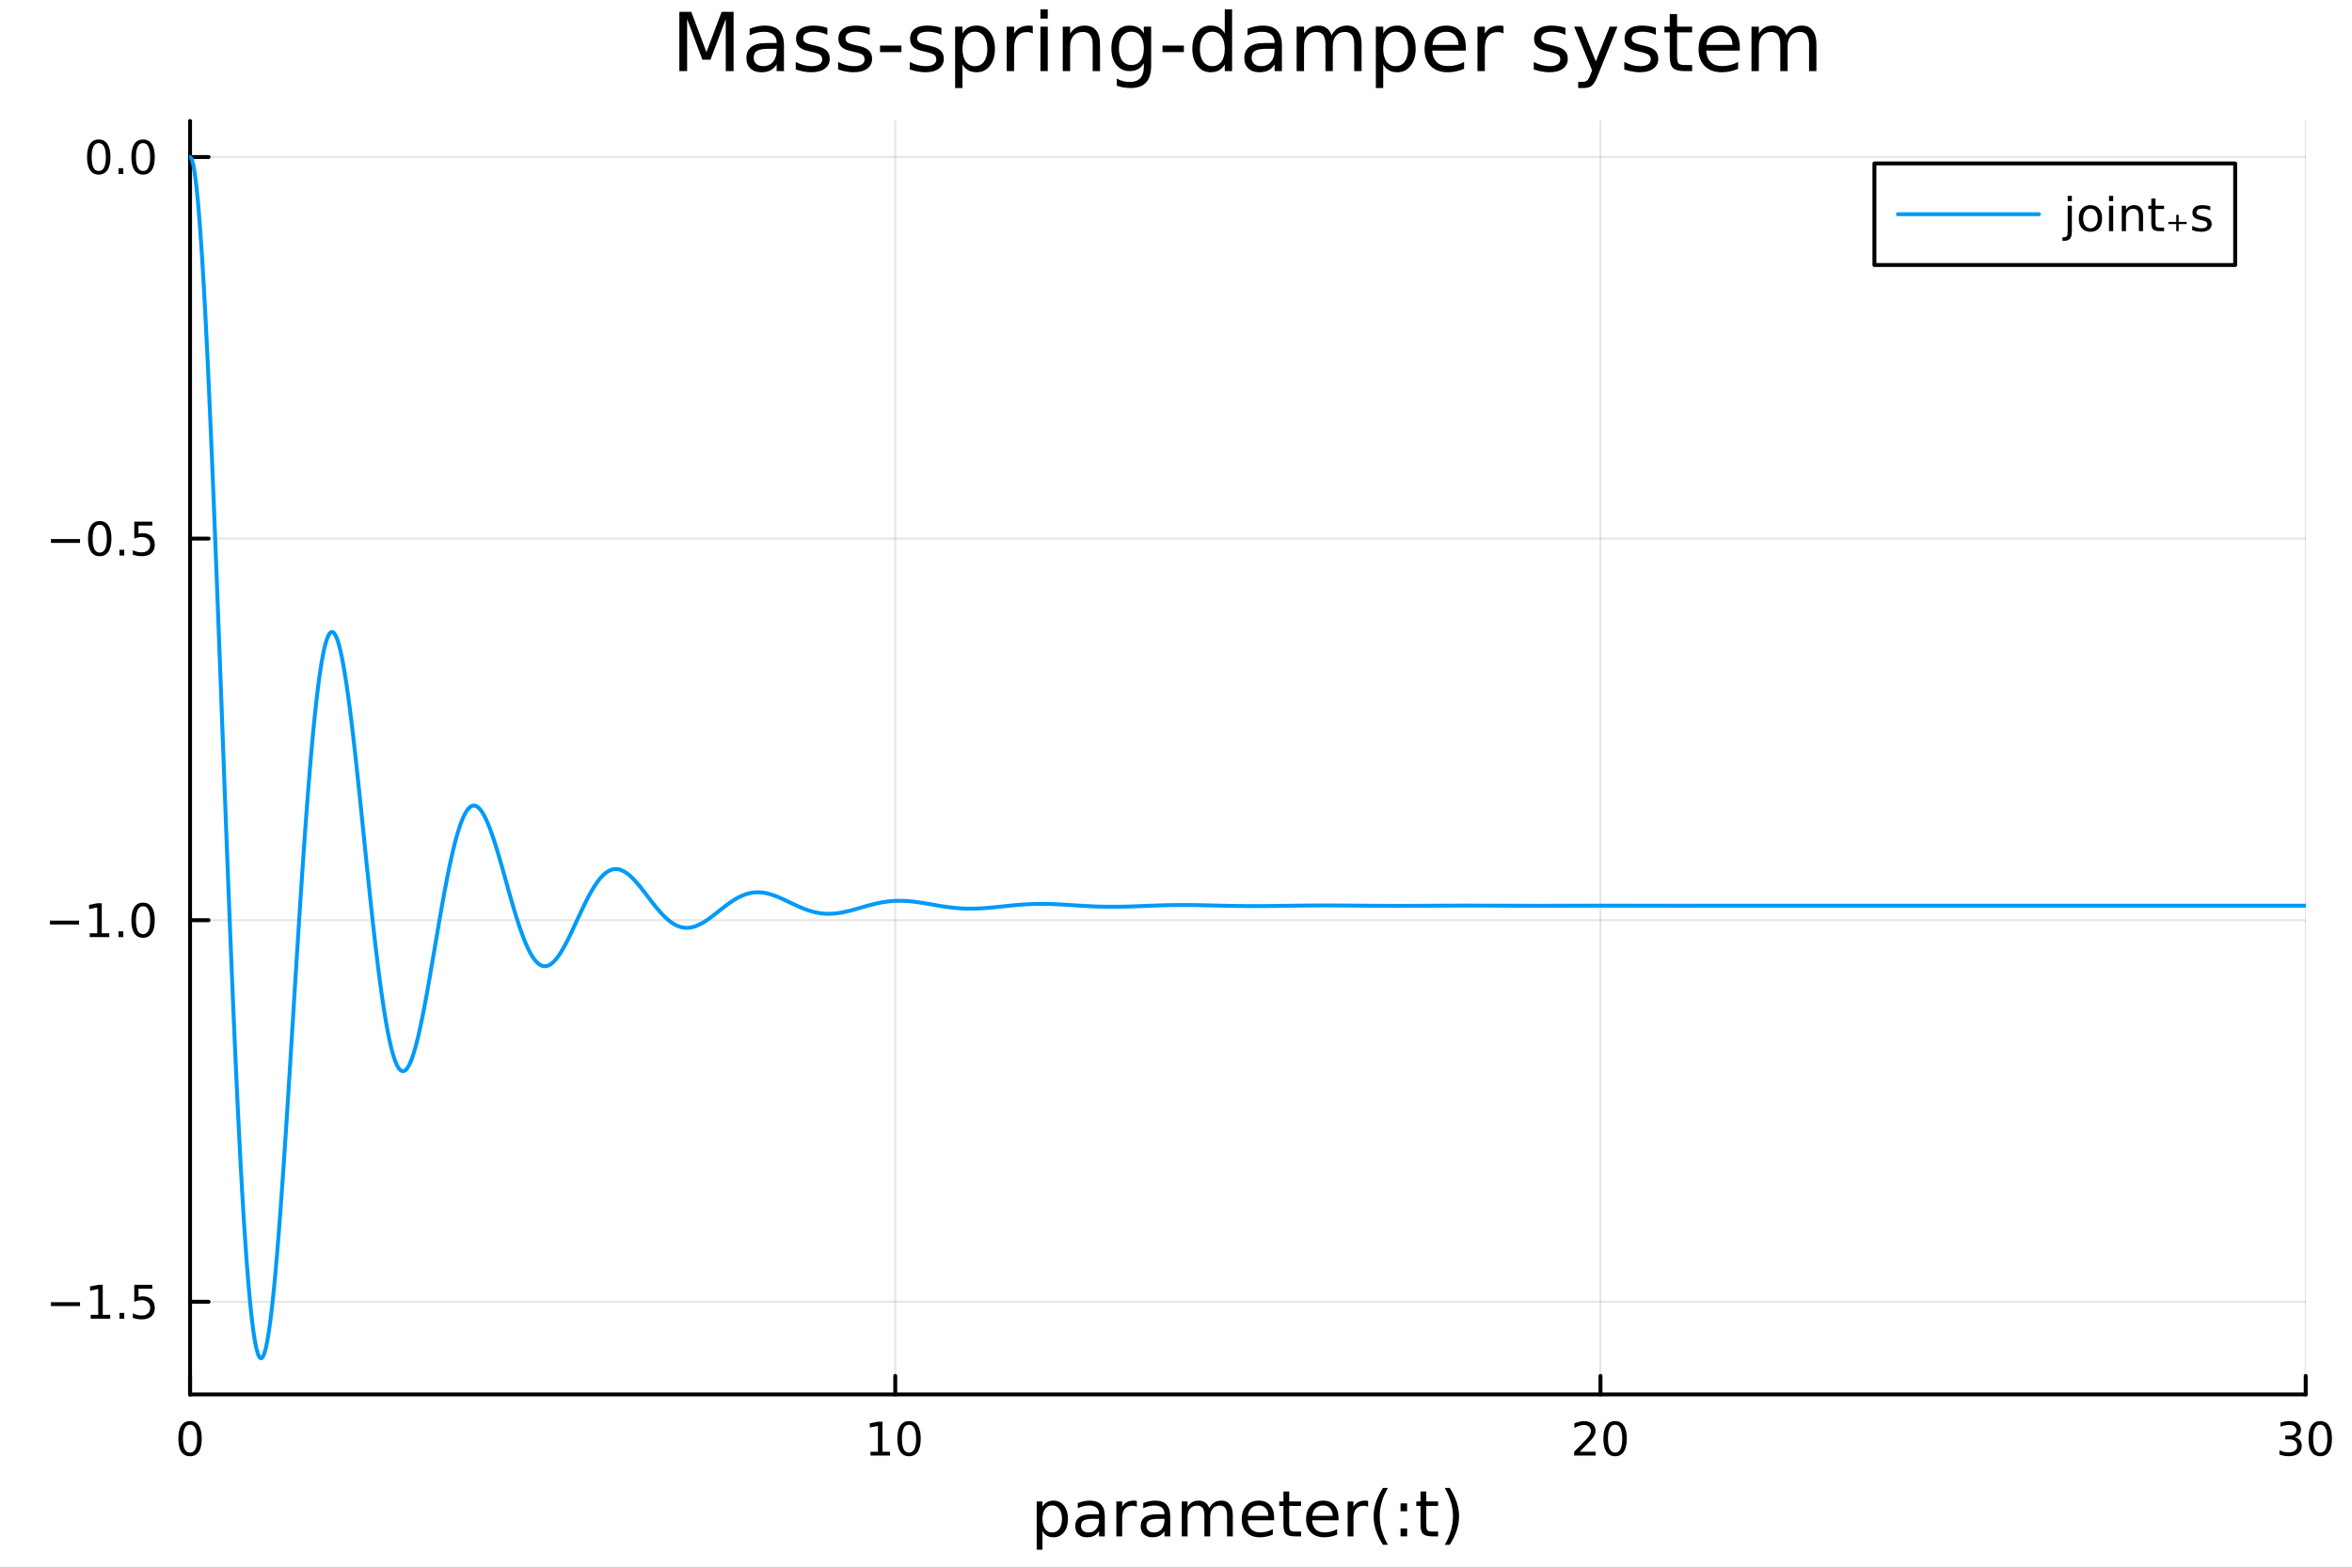 <?xml version="1.0" encoding="utf-8"?>
<svg xmlns="http://www.w3.org/2000/svg" xmlns:xlink="http://www.w3.org/1999/xlink" width="600" height="400" viewBox="0 0 2400 1600">
<rect x="0" y="0" width="2400" height="1600" fill="#333333" stroke="none"/>
<defs>
  <clipPath id="clip850">
    <rect x="0" y="0" width="2400" height="1600"/>
  </clipPath>
</defs>
<path clip-path="url(#clip850)" d="M0 1600 L2400 1600 L2400 0 L0 0  Z" fill="#ffffff" fill-rule="evenodd" fill-opacity="1"/>
<defs>
  <clipPath id="clip851">
    <rect x="480" y="0" width="1681" height="1600"/>
  </clipPath>
</defs>
<path clip-path="url(#clip850)" d="M193.936 1423.18 L2352.76 1423.18 L2352.76 123.472 L193.936 123.472  Z" fill="#ffffff" fill-rule="evenodd" fill-opacity="1"/>
<defs>
  <clipPath id="clip852">
    <rect x="193" y="123" width="2160" height="1301"/>
  </clipPath>
</defs>
<polyline clip-path="url(#clip852)" style="stroke:#000000; stroke-linecap:round; stroke-linejoin:round; stroke-width:2; stroke-opacity:0.1; fill:none" points="193.936,1423.18 193.936,123.472 "/>
<polyline clip-path="url(#clip852)" style="stroke:#000000; stroke-linecap:round; stroke-linejoin:round; stroke-width:2; stroke-opacity:0.1; fill:none" points="913.543,1423.18 913.543,123.472 "/>
<polyline clip-path="url(#clip852)" style="stroke:#000000; stroke-linecap:round; stroke-linejoin:round; stroke-width:2; stroke-opacity:0.1; fill:none" points="1633.15,1423.18 1633.15,123.472 "/>
<polyline clip-path="url(#clip852)" style="stroke:#000000; stroke-linecap:round; stroke-linejoin:round; stroke-width:2; stroke-opacity:0.1; fill:none" points="2352.76,1423.18 2352.76,123.472 "/>
<polyline clip-path="url(#clip850)" style="stroke:#000000; stroke-linecap:round; stroke-linejoin:round; stroke-width:4; stroke-opacity:1; fill:none" points="193.936,1423.18 2352.76,1423.18 "/>
<polyline clip-path="url(#clip850)" style="stroke:#000000; stroke-linecap:round; stroke-linejoin:round; stroke-width:4; stroke-opacity:1; fill:none" points="193.936,1423.18 193.936,1404.28 "/>
<polyline clip-path="url(#clip850)" style="stroke:#000000; stroke-linecap:round; stroke-linejoin:round; stroke-width:4; stroke-opacity:1; fill:none" points="913.543,1423.18 913.543,1404.28 "/>
<polyline clip-path="url(#clip850)" style="stroke:#000000; stroke-linecap:round; stroke-linejoin:round; stroke-width:4; stroke-opacity:1; fill:none" points="1633.15,1423.18 1633.15,1404.28 "/>
<polyline clip-path="url(#clip850)" style="stroke:#000000; stroke-linecap:round; stroke-linejoin:round; stroke-width:4; stroke-opacity:1; fill:none" points="2352.76,1423.18 2352.76,1404.28 "/>
<path clip-path="url(#clip850)" d="M193.936 1454.1 Q190.325 1454.1 188.496 1457.66 Q186.691 1461.2 186.691 1468.33 Q186.691 1475.44 188.496 1479.01 Q190.325 1482.55 193.936 1482.55 Q197.57 1482.55 199.376 1479.01 Q201.204 1475.44 201.204 1468.33 Q201.204 1461.2 199.376 1457.66 Q197.57 1454.1 193.936 1454.1 M193.936 1450.39 Q199.746 1450.39 202.802 1455 Q205.88 1459.58 205.88 1468.33 Q205.88 1477.06 202.802 1481.67 Q199.746 1486.25 193.936 1486.25 Q188.126 1486.25 185.047 1481.67 Q181.992 1477.06 181.992 1468.33 Q181.992 1459.58 185.047 1455 Q188.126 1450.39 193.936 1450.39 Z" fill="#000000" fill-rule="nonzero" fill-opacity="1" /><path clip-path="url(#clip850)" d="M888.23 1481.64 L895.869 1481.64 L895.869 1455.28 L887.559 1456.95 L887.559 1452.69 L895.823 1451.02 L900.499 1451.02 L900.499 1481.64 L908.138 1481.64 L908.138 1485.58 L888.23 1485.58 L888.23 1481.64 Z" fill="#000000" fill-rule="nonzero" fill-opacity="1" /><path clip-path="url(#clip850)" d="M927.582 1454.1 Q923.971 1454.1 922.142 1457.66 Q920.337 1461.2 920.337 1468.33 Q920.337 1475.44 922.142 1479.01 Q923.971 1482.55 927.582 1482.55 Q931.216 1482.55 933.022 1479.01 Q934.85 1475.44 934.85 1468.33 Q934.85 1461.2 933.022 1457.66 Q931.216 1454.1 927.582 1454.1 M927.582 1450.39 Q933.392 1450.39 936.448 1455 Q939.526 1459.58 939.526 1468.33 Q939.526 1477.06 936.448 1481.67 Q933.392 1486.25 927.582 1486.25 Q921.772 1486.25 918.693 1481.67 Q915.638 1477.06 915.638 1468.33 Q915.638 1459.58 918.693 1455 Q921.772 1450.39 927.582 1450.39 Z" fill="#000000" fill-rule="nonzero" fill-opacity="1" /><path clip-path="url(#clip850)" d="M1611.92 1481.64 L1628.24 1481.64 L1628.24 1485.58 L1606.3 1485.58 L1606.3 1481.64 Q1608.96 1478.89 1613.54 1474.26 Q1618.15 1469.61 1619.33 1468.27 Q1621.58 1465.74 1622.45 1464.01 Q1623.36 1462.25 1623.36 1460.56 Q1623.36 1457.8 1621.41 1456.07 Q1619.49 1454.33 1616.39 1454.33 Q1614.19 1454.33 1611.74 1455.09 Q1609.31 1455.86 1606.53 1457.41 L1606.53 1452.69 Q1609.35 1451.55 1611.81 1450.97 Q1614.26 1450.39 1616.3 1450.39 Q1621.67 1450.39 1624.86 1453.08 Q1628.06 1455.77 1628.06 1460.26 Q1628.06 1462.39 1627.25 1464.31 Q1626.46 1466.2 1624.35 1468.8 Q1623.77 1469.47 1620.67 1472.69 Q1617.57 1475.88 1611.92 1481.64 Z" fill="#000000" fill-rule="nonzero" fill-opacity="1" /><path clip-path="url(#clip850)" d="M1648.06 1454.1 Q1644.45 1454.1 1642.62 1457.66 Q1640.81 1461.2 1640.81 1468.33 Q1640.81 1475.44 1642.62 1479.01 Q1644.45 1482.55 1648.06 1482.55 Q1651.69 1482.55 1653.5 1479.01 Q1655.33 1475.44 1655.33 1468.33 Q1655.33 1461.2 1653.5 1457.66 Q1651.69 1454.1 1648.06 1454.1 M1648.06 1450.39 Q1653.87 1450.39 1656.92 1455 Q1660 1459.58 1660 1468.33 Q1660 1477.06 1656.92 1481.67 Q1653.87 1486.25 1648.06 1486.25 Q1642.25 1486.25 1639.17 1481.67 Q1636.11 1477.06 1636.11 1468.33 Q1636.11 1459.58 1639.17 1455 Q1642.25 1450.39 1648.06 1450.39 Z" fill="#000000" fill-rule="nonzero" fill-opacity="1" /><path clip-path="url(#clip850)" d="M2341.6 1466.95 Q2344.96 1467.66 2346.83 1469.93 Q2348.73 1472.2 2348.73 1475.53 Q2348.73 1480.65 2345.21 1483.45 Q2341.69 1486.25 2335.21 1486.25 Q2333.03 1486.25 2330.72 1485.81 Q2328.43 1485.39 2325.97 1484.54 L2325.97 1480.02 Q2327.92 1481.16 2330.23 1481.74 Q2332.55 1482.32 2335.07 1482.32 Q2339.47 1482.32 2341.76 1480.58 Q2344.08 1478.84 2344.08 1475.53 Q2344.08 1472.48 2341.92 1470.77 Q2339.79 1469.03 2335.97 1469.03 L2331.95 1469.03 L2331.95 1465.19 L2336.16 1465.19 Q2339.61 1465.19 2341.44 1463.82 Q2343.27 1462.43 2343.27 1459.84 Q2343.27 1457.18 2341.37 1455.77 Q2339.49 1454.33 2335.97 1454.33 Q2334.05 1454.33 2331.85 1454.75 Q2329.65 1455.16 2327.02 1456.04 L2327.02 1451.88 Q2329.68 1451.14 2331.99 1450.77 Q2334.33 1450.39 2336.39 1450.39 Q2341.71 1450.39 2344.82 1452.83 Q2347.92 1455.23 2347.92 1459.35 Q2347.92 1462.22 2346.27 1464.21 Q2344.63 1466.18 2341.6 1466.95 Z" fill="#000000" fill-rule="nonzero" fill-opacity="1" /><path clip-path="url(#clip850)" d="M2367.59 1454.1 Q2363.98 1454.1 2362.15 1457.66 Q2360.35 1461.2 2360.35 1468.33 Q2360.35 1475.44 2362.15 1479.01 Q2363.98 1482.55 2367.59 1482.55 Q2371.23 1482.55 2373.03 1479.01 Q2374.86 1475.44 2374.86 1468.33 Q2374.86 1461.2 2373.03 1457.66 Q2371.23 1454.1 2367.59 1454.1 M2367.59 1450.39 Q2373.4 1450.39 2376.46 1455 Q2379.54 1459.58 2379.54 1468.33 Q2379.54 1477.06 2376.46 1481.67 Q2373.4 1486.25 2367.59 1486.25 Q2361.78 1486.25 2358.7 1481.67 Q2355.65 1477.06 2355.65 1468.33 Q2355.65 1459.58 2358.7 1455 Q2361.78 1450.39 2367.59 1450.39 Z" fill="#000000" fill-rule="nonzero" fill-opacity="1" /><path clip-path="url(#clip850)" d="M1063.74 1562.7 L1063.74 1581.6 L1057.85 1581.6 L1057.85 1532.4 L1063.74 1532.4 L1063.74 1537.81 Q1065.59 1534.62 1068.39 1533.1 Q1071.22 1531.54 1075.13 1531.54 Q1081.63 1531.54 1085.67 1536.69 Q1089.74 1541.85 1089.74 1550.25 Q1089.74 1558.65 1085.67 1563.81 Q1081.63 1568.97 1075.13 1568.97 Q1071.22 1568.97 1068.39 1567.44 Q1065.59 1565.88 1063.74 1562.7 M1083.66 1550.25 Q1083.66 1543.79 1080.99 1540.13 Q1078.35 1536.44 1073.7 1536.44 Q1069.05 1536.44 1066.38 1540.13 Q1063.74 1543.79 1063.74 1550.25 Q1063.74 1556.71 1066.38 1560.4 Q1069.05 1564.07 1073.7 1564.07 Q1078.35 1564.07 1080.99 1560.4 Q1083.66 1556.71 1083.66 1550.25 Z" fill="#000000" fill-rule="nonzero" fill-opacity="1" /><path clip-path="url(#clip850)" d="M1115.65 1550.12 Q1108.55 1550.12 1105.82 1551.75 Q1103.08 1553.37 1103.08 1557.29 Q1103.08 1560.4 1105.12 1562.25 Q1107.19 1564.07 1110.72 1564.07 Q1115.59 1564.07 1118.52 1560.63 Q1121.48 1557.16 1121.48 1551.43 L1121.48 1550.12 L1115.65 1550.12 M1127.33 1547.71 L1127.33 1568.04 L1121.48 1568.04 L1121.48 1562.63 Q1119.47 1565.88 1116.48 1567.44 Q1113.49 1568.97 1109.16 1568.97 Q1103.68 1568.97 1100.44 1565.91 Q1097.22 1562.82 1097.22 1557.67 Q1097.22 1551.65 1101.23 1548.6 Q1105.28 1545.54 1113.26 1545.54 L1121.48 1545.54 L1121.48 1544.97 Q1121.48 1540.93 1118.8 1538.73 Q1116.16 1536.5 1111.35 1536.5 Q1108.3 1536.5 1105.4 1537.23 Q1102.51 1537.97 1099.83 1539.43 L1099.83 1534.02 Q1103.05 1532.78 1106.07 1532.17 Q1109.09 1531.54 1111.96 1531.54 Q1119.69 1531.54 1123.51 1535.55 Q1127.33 1539.56 1127.33 1547.71 Z" fill="#000000" fill-rule="nonzero" fill-opacity="1" /><path clip-path="url(#clip850)" d="M1160.05 1537.87 Q1159.07 1537.3 1157.89 1537.04 Q1156.74 1536.76 1155.34 1536.76 Q1150.38 1536.76 1147.7 1540 Q1145.06 1543.22 1145.06 1549.27 L1145.06 1568.04 L1139.17 1568.04 L1139.17 1532.4 L1145.06 1532.4 L1145.06 1537.93 Q1146.91 1534.69 1149.87 1533.13 Q1152.83 1531.54 1157.06 1531.54 Q1157.67 1531.54 1158.4 1531.63 Q1159.13 1531.7 1160.02 1531.85 L1160.05 1537.87 Z" fill="#000000" fill-rule="nonzero" fill-opacity="1" /><path clip-path="url(#clip850)" d="M1182.4 1550.12 Q1175.3 1550.12 1172.56 1551.75 Q1169.82 1553.37 1169.82 1557.29 Q1169.82 1560.4 1171.86 1562.25 Q1173.93 1564.07 1177.46 1564.07 Q1182.33 1564.07 1185.26 1560.63 Q1188.22 1557.16 1188.22 1551.43 L1188.22 1550.12 L1182.4 1550.12 M1194.08 1547.71 L1194.08 1568.04 L1188.22 1568.04 L1188.22 1562.63 Q1186.22 1565.88 1183.22 1567.44 Q1180.23 1568.97 1175.9 1568.97 Q1170.43 1568.97 1167.18 1565.91 Q1163.97 1562.82 1163.97 1557.67 Q1163.97 1551.65 1167.98 1548.6 Q1172.02 1545.54 1180.01 1545.54 L1188.22 1545.54 L1188.22 1544.97 Q1188.22 1540.93 1185.55 1538.73 Q1182.91 1536.5 1178.1 1536.5 Q1175.04 1536.5 1172.15 1537.23 Q1169.25 1537.97 1166.58 1539.43 L1166.58 1534.02 Q1169.79 1532.78 1172.82 1532.17 Q1175.84 1531.54 1178.7 1531.54 Q1186.44 1531.54 1190.26 1535.55 Q1194.08 1539.56 1194.08 1547.71 Z" fill="#000000" fill-rule="nonzero" fill-opacity="1" /><path clip-path="url(#clip850)" d="M1233.89 1539.24 Q1236.09 1535.29 1239.15 1533.41 Q1242.2 1531.54 1246.34 1531.54 Q1251.91 1531.54 1254.93 1535.45 Q1257.96 1539.33 1257.96 1546.53 L1257.96 1568.04 L1252.07 1568.04 L1252.07 1546.72 Q1252.07 1541.59 1250.25 1539.11 Q1248.44 1536.63 1244.72 1536.63 Q1240.16 1536.63 1237.52 1539.65 Q1234.88 1542.68 1234.88 1547.9 L1234.88 1568.04 L1228.99 1568.04 L1228.99 1546.72 Q1228.99 1541.56 1227.18 1539.11 Q1225.36 1536.63 1221.58 1536.63 Q1217.09 1536.63 1214.45 1539.68 Q1211.81 1542.71 1211.81 1547.9 L1211.81 1568.04 L1205.92 1568.04 L1205.92 1532.4 L1211.81 1532.4 L1211.81 1537.93 Q1213.81 1534.66 1216.61 1533.1 Q1219.41 1531.54 1223.26 1531.54 Q1227.15 1531.54 1229.85 1533.51 Q1232.59 1535.48 1233.89 1539.24 Z" fill="#000000" fill-rule="nonzero" fill-opacity="1" /><path clip-path="url(#clip850)" d="M1300.13 1548.76 L1300.13 1551.62 L1273.2 1551.62 Q1273.58 1557.67 1276.83 1560.85 Q1280.11 1564 1285.93 1564 Q1289.31 1564 1292.46 1563.17 Q1295.64 1562.35 1298.76 1560.69 L1298.76 1566.23 Q1295.61 1567.57 1292.3 1568.27 Q1288.99 1568.97 1285.58 1568.97 Q1277.05 1568.97 1272.06 1564 Q1267.09 1559.04 1267.09 1550.57 Q1267.09 1541.82 1271.8 1536.69 Q1276.54 1531.54 1284.57 1531.54 Q1291.76 1531.54 1295.93 1536.18 Q1300.13 1540.8 1300.13 1548.76 M1294.27 1547.04 Q1294.21 1542.23 1291.57 1539.37 Q1288.96 1536.5 1284.63 1536.5 Q1279.73 1536.5 1276.77 1539.27 Q1273.84 1542.04 1273.39 1547.07 L1294.27 1547.04 Z" fill="#000000" fill-rule="nonzero" fill-opacity="1" /><path clip-path="url(#clip850)" d="M1315.53 1522.27 L1315.53 1532.4 L1327.6 1532.4 L1327.6 1536.95 L1315.53 1536.95 L1315.53 1556.3 Q1315.53 1560.66 1316.71 1561.9 Q1317.92 1563.14 1321.58 1563.14 L1327.6 1563.14 L1327.6 1568.04 L1321.58 1568.04 Q1314.8 1568.04 1312.22 1565.53 Q1309.65 1562.98 1309.65 1556.3 L1309.65 1536.95 L1305.35 1536.95 L1305.35 1532.4 L1309.65 1532.4 L1309.65 1522.27 L1315.53 1522.27 Z" fill="#000000" fill-rule="nonzero" fill-opacity="1" /><path clip-path="url(#clip850)" d="M1365.79 1548.76 L1365.79 1551.62 L1338.86 1551.62 Q1339.25 1557.67 1342.49 1560.85 Q1345.77 1564 1351.6 1564 Q1354.97 1564 1358.12 1563.17 Q1361.3 1562.35 1364.42 1560.69 L1364.42 1566.23 Q1361.27 1567.57 1357.96 1568.27 Q1354.65 1568.97 1351.25 1568.97 Q1342.72 1568.97 1337.72 1564 Q1332.75 1559.04 1332.75 1550.57 Q1332.75 1541.82 1337.46 1536.69 Q1342.21 1531.54 1350.23 1531.54 Q1357.42 1531.54 1361.59 1536.18 Q1365.79 1540.8 1365.79 1548.76 M1359.94 1547.04 Q1359.87 1542.23 1357.23 1539.37 Q1354.62 1536.5 1350.29 1536.5 Q1345.39 1536.5 1342.43 1539.27 Q1339.5 1542.04 1339.06 1547.07 L1359.94 1547.04 Z" fill="#000000" fill-rule="nonzero" fill-opacity="1" /><path clip-path="url(#clip850)" d="M1396.06 1537.87 Q1395.07 1537.3 1393.9 1537.04 Q1392.75 1536.76 1391.35 1536.76 Q1386.38 1536.76 1383.71 1540 Q1381.07 1543.22 1381.07 1549.27 L1381.07 1568.04 L1375.18 1568.04 L1375.18 1532.4 L1381.07 1532.4 L1381.07 1537.93 Q1382.92 1534.69 1385.88 1533.13 Q1388.84 1531.54 1393.07 1531.54 Q1393.67 1531.54 1394.41 1531.63 Q1395.14 1531.7 1396.03 1531.85 L1396.06 1537.87 Z" fill="#000000" fill-rule="nonzero" fill-opacity="1" /><path clip-path="url(#clip850)" d="M1416.27 1518.58 Q1412.01 1525.9 1409.94 1533.06 Q1407.87 1540.23 1407.87 1547.58 Q1407.87 1554.93 1409.94 1562.16 Q1412.04 1569.35 1416.27 1576.64 L1411.18 1576.64 Q1406.41 1569.16 1404.02 1561.93 Q1401.66 1554.71 1401.66 1547.58 Q1401.66 1540.48 1404.02 1533.29 Q1406.37 1526.09 1411.18 1518.58 L1416.27 1518.58 Z" fill="#000000" fill-rule="nonzero" fill-opacity="1" /><path clip-path="url(#clip850)" d="M1429.13 1559.96 L1435.85 1559.96 L1435.85 1568.04 L1429.13 1568.04 L1429.13 1559.96 M1429.13 1534.34 L1435.85 1534.34 L1435.85 1542.42 L1429.13 1542.42 L1429.13 1534.34 Z" fill="#000000" fill-rule="nonzero" fill-opacity="1" /><path clip-path="url(#clip850)" d="M1455.39 1522.27 L1455.39 1532.4 L1467.45 1532.4 L1467.45 1536.95 L1455.39 1536.95 L1455.39 1556.3 Q1455.39 1560.66 1456.57 1561.9 Q1457.78 1563.14 1461.44 1563.14 L1467.45 1563.14 L1467.45 1568.04 L1461.44 1568.04 Q1454.66 1568.04 1452.08 1565.53 Q1449.5 1562.98 1449.5 1556.3 L1449.5 1536.95 L1445.2 1536.95 L1445.2 1532.4 L1449.5 1532.4 L1449.5 1522.27 L1455.39 1522.27 Z" fill="#000000" fill-rule="nonzero" fill-opacity="1" /><path clip-path="url(#clip850)" d="M1474.23 1518.58 L1479.32 1518.58 Q1484.1 1526.09 1486.45 1533.29 Q1488.84 1540.48 1488.84 1547.58 Q1488.84 1554.71 1486.45 1561.93 Q1484.1 1569.16 1479.32 1576.64 L1474.23 1576.64 Q1478.46 1569.35 1480.53 1562.16 Q1482.63 1554.93 1482.63 1547.58 Q1482.63 1540.23 1480.53 1533.06 Q1478.46 1525.9 1474.23 1518.58 Z" fill="#000000" fill-rule="nonzero" fill-opacity="1" /><polyline clip-path="url(#clip852)" style="stroke:#000000; stroke-linecap:round; stroke-linejoin:round; stroke-width:2; stroke-opacity:0.1; fill:none" points="193.936,1328.6 2352.76,1328.6 "/>
<polyline clip-path="url(#clip852)" style="stroke:#000000; stroke-linecap:round; stroke-linejoin:round; stroke-width:2; stroke-opacity:0.1; fill:none" points="193.936,939.153 2352.76,939.153 "/>
<polyline clip-path="url(#clip852)" style="stroke:#000000; stroke-linecap:round; stroke-linejoin:round; stroke-width:2; stroke-opacity:0.1; fill:none" points="193.936,549.705 2352.76,549.705 "/>
<polyline clip-path="url(#clip852)" style="stroke:#000000; stroke-linecap:round; stroke-linejoin:round; stroke-width:2; stroke-opacity:0.1; fill:none" points="193.936,160.256 2352.76,160.256 "/>
<polyline clip-path="url(#clip850)" style="stroke:#000000; stroke-linecap:round; stroke-linejoin:round; stroke-width:4; stroke-opacity:1; fill:none" points="193.936,1423.18 193.936,123.472 "/>
<polyline clip-path="url(#clip850)" style="stroke:#000000; stroke-linecap:round; stroke-linejoin:round; stroke-width:4; stroke-opacity:1; fill:none" points="193.936,1328.6 212.834,1328.6 "/>
<polyline clip-path="url(#clip850)" style="stroke:#000000; stroke-linecap:round; stroke-linejoin:round; stroke-width:4; stroke-opacity:1; fill:none" points="193.936,939.153 212.834,939.153 "/>
<polyline clip-path="url(#clip850)" style="stroke:#000000; stroke-linecap:round; stroke-linejoin:round; stroke-width:4; stroke-opacity:1; fill:none" points="193.936,549.705 212.834,549.705 "/>
<polyline clip-path="url(#clip850)" style="stroke:#000000; stroke-linecap:round; stroke-linejoin:round; stroke-width:4; stroke-opacity:1; fill:none" points="193.936,160.256 212.834,160.256 "/>
<path clip-path="url(#clip850)" d="M51.987 1329.05 L81.663 1329.05 L81.663 1332.99 L51.987 1332.99 L51.987 1329.05 Z" fill="#000000" fill-rule="nonzero" fill-opacity="1" /><path clip-path="url(#clip850)" d="M92.566 1341.95 L100.205 1341.95 L100.205 1315.58 L91.895 1317.25 L91.895 1312.99 L100.159 1311.32 L104.834 1311.32 L104.834 1341.95 L112.473 1341.95 L112.473 1345.88 L92.566 1345.88 L92.566 1341.95 Z" fill="#000000" fill-rule="nonzero" fill-opacity="1" /><path clip-path="url(#clip850)" d="M121.918 1340 L126.802 1340 L126.802 1345.88 L121.918 1345.88 L121.918 1340 Z" fill="#000000" fill-rule="nonzero" fill-opacity="1" /><path clip-path="url(#clip850)" d="M137.033 1311.32 L155.39 1311.32 L155.39 1315.26 L141.316 1315.26 L141.316 1323.73 Q142.334 1323.38 143.353 1323.22 Q144.371 1323.03 145.39 1323.03 Q151.177 1323.03 154.556 1326.21 Q157.936 1329.38 157.936 1334.79 Q157.936 1340.37 154.464 1343.47 Q150.992 1346.55 144.672 1346.55 Q142.496 1346.55 140.228 1346.18 Q137.982 1345.81 135.575 1345.07 L135.575 1340.37 Q137.658 1341.51 139.881 1342.06 Q142.103 1342.62 144.58 1342.62 Q148.584 1342.62 150.922 1340.51 Q153.26 1338.4 153.26 1334.79 Q153.26 1331.18 150.922 1329.08 Q148.584 1326.97 144.58 1326.97 Q142.705 1326.97 140.83 1327.39 Q138.978 1327.8 137.033 1328.68 L137.033 1311.32 Z" fill="#000000" fill-rule="nonzero" fill-opacity="1" /><path clip-path="url(#clip850)" d="M50.992 939.604 L80.668 939.604 L80.668 943.54 L50.992 943.54 L50.992 939.604 Z" fill="#000000" fill-rule="nonzero" fill-opacity="1" /><path clip-path="url(#clip850)" d="M91.571 952.498 L99.21 952.498 L99.21 926.132 L90.899 927.799 L90.899 923.54 L99.163 921.873 L103.839 921.873 L103.839 952.498 L111.478 952.498 L111.478 956.433 L91.571 956.433 L91.571 952.498 Z" fill="#000000" fill-rule="nonzero" fill-opacity="1" /><path clip-path="url(#clip850)" d="M120.922 950.553 L125.807 950.553 L125.807 956.433 L120.922 956.433 L120.922 950.553 Z" fill="#000000" fill-rule="nonzero" fill-opacity="1" /><path clip-path="url(#clip850)" d="M145.992 924.952 Q142.381 924.952 140.552 928.517 Q138.746 932.058 138.746 939.188 Q138.746 946.294 140.552 949.859 Q142.381 953.401 145.992 953.401 Q149.626 953.401 151.431 949.859 Q153.26 946.294 153.26 939.188 Q153.26 932.058 151.431 928.517 Q149.626 924.952 145.992 924.952 M145.992 921.248 Q151.802 921.248 154.857 925.854 Q157.936 930.438 157.936 939.188 Q157.936 947.915 154.857 952.521 Q151.802 957.104 145.992 957.104 Q140.181 957.104 137.103 952.521 Q134.047 947.915 134.047 939.188 Q134.047 930.438 137.103 925.854 Q140.181 921.248 145.992 921.248 Z" fill="#000000" fill-rule="nonzero" fill-opacity="1" /><path clip-path="url(#clip850)" d="M51.987 550.156 L81.663 550.156 L81.663 554.091 L51.987 554.091 L51.987 550.156 Z" fill="#000000" fill-rule="nonzero" fill-opacity="1" /><path clip-path="url(#clip850)" d="M101.756 535.503 Q98.145 535.503 96.316 539.068 Q94.51 542.61 94.51 549.739 Q94.51 556.846 96.316 560.411 Q98.145 563.952 101.756 563.952 Q105.39 563.952 107.196 560.411 Q109.024 556.846 109.024 549.739 Q109.024 542.61 107.196 539.068 Q105.39 535.503 101.756 535.503 M101.756 531.8 Q107.566 531.8 110.621 536.406 Q113.7 540.989 113.7 549.739 Q113.7 558.466 110.621 563.073 Q107.566 567.656 101.756 567.656 Q95.946 567.656 92.867 563.073 Q89.811 558.466 89.811 549.739 Q89.811 540.989 92.867 536.406 Q95.946 531.8 101.756 531.8 Z" fill="#000000" fill-rule="nonzero" fill-opacity="1" /><path clip-path="url(#clip850)" d="M121.918 561.105 L126.802 561.105 L126.802 566.985 L121.918 566.985 L121.918 561.105 Z" fill="#000000" fill-rule="nonzero" fill-opacity="1" /><path clip-path="url(#clip850)" d="M137.033 532.425 L155.39 532.425 L155.39 536.36 L141.316 536.36 L141.316 544.832 Q142.334 544.485 143.353 544.323 Q144.371 544.138 145.39 544.138 Q151.177 544.138 154.556 547.309 Q157.936 550.48 157.936 555.897 Q157.936 561.475 154.464 564.577 Q150.992 567.656 144.672 567.656 Q142.496 567.656 140.228 567.286 Q137.982 566.915 135.575 566.174 L135.575 561.475 Q137.658 562.61 139.881 563.165 Q142.103 563.721 144.58 563.721 Q148.584 563.721 150.922 561.614 Q153.26 559.508 153.26 555.897 Q153.26 552.286 150.922 550.179 Q148.584 548.073 144.58 548.073 Q142.705 548.073 140.83 548.489 Q138.978 548.906 137.033 549.786 L137.033 532.425 Z" fill="#000000" fill-rule="nonzero" fill-opacity="1" /><path clip-path="url(#clip850)" d="M100.76 146.055 Q97.149 146.055 95.321 149.62 Q93.515 153.161 93.515 160.291 Q93.515 167.397 95.321 170.962 Q97.149 174.504 100.76 174.504 Q104.395 174.504 106.2 170.962 Q108.029 167.397 108.029 160.291 Q108.029 153.161 106.2 149.62 Q104.395 146.055 100.76 146.055 M100.76 142.351 Q106.571 142.351 109.626 146.958 Q112.705 151.541 112.705 160.291 Q112.705 169.018 109.626 173.624 Q106.571 178.208 100.76 178.208 Q94.95 178.208 91.871 173.624 Q88.816 169.018 88.816 160.291 Q88.816 151.541 91.871 146.958 Q94.95 142.351 100.76 142.351 Z" fill="#000000" fill-rule="nonzero" fill-opacity="1" /><path clip-path="url(#clip850)" d="M120.922 171.657 L125.807 171.657 L125.807 177.536 L120.922 177.536 L120.922 171.657 Z" fill="#000000" fill-rule="nonzero" fill-opacity="1" /><path clip-path="url(#clip850)" d="M145.992 146.055 Q142.381 146.055 140.552 149.62 Q138.746 153.161 138.746 160.291 Q138.746 167.397 140.552 170.962 Q142.381 174.504 145.992 174.504 Q149.626 174.504 151.431 170.962 Q153.26 167.397 153.26 160.291 Q153.26 153.161 151.431 149.62 Q149.626 146.055 145.992 146.055 M145.992 142.351 Q151.802 142.351 154.857 146.958 Q157.936 151.541 157.936 160.291 Q157.936 169.018 154.857 173.624 Q151.802 178.208 145.992 178.208 Q140.181 178.208 137.103 173.624 Q134.047 169.018 134.047 160.291 Q134.047 151.541 137.103 146.958 Q140.181 142.351 145.992 142.351 Z" fill="#000000" fill-rule="nonzero" fill-opacity="1" /><path clip-path="url(#clip850)" d="M693.216 12.096 L705.409 12.096 L720.843 53.253 L736.358 12.096 L748.551 12.096 L748.551 72.576 L740.571 72.576 L740.571 19.469 L724.975 60.95 L716.752 60.95 L701.156 19.469 L701.156 72.576 L693.216 72.576 L693.216 12.096 Z" fill="#000000" fill-rule="nonzero" fill-opacity="1" /><path clip-path="url(#clip850)" d="M785.09 49.769 Q776.057 49.769 772.573 51.835 Q769.089 53.901 769.089 58.884 Q769.089 62.854 771.682 65.203 Q774.315 67.512 778.812 67.512 Q785.009 67.512 788.736 63.137 Q792.504 58.722 792.504 51.43 L792.504 49.769 L785.09 49.769 M799.957 46.691 L799.957 72.576 L792.504 72.576 L792.504 65.689 Q789.952 69.821 786.144 71.806 Q782.336 73.751 776.827 73.751 Q769.859 73.751 765.727 69.862 Q761.636 65.933 761.636 59.37 Q761.636 51.714 766.74 47.825 Q771.885 43.936 782.052 43.936 L792.504 43.936 L792.504 43.207 Q792.504 38.062 789.101 35.267 Q785.739 32.431 779.622 32.431 Q775.733 32.431 772.047 33.363 Q768.36 34.295 764.957 36.158 L764.957 29.272 Q769.049 27.692 772.897 26.922 Q776.746 26.112 780.391 26.112 Q790.235 26.112 795.096 31.216 Q799.957 36.32 799.957 46.691 Z" fill="#000000" fill-rule="nonzero" fill-opacity="1" /><path clip-path="url(#clip850)" d="M844.234 28.543 L844.234 35.591 Q841.074 33.971 837.671 33.161 Q834.268 32.35 830.623 32.35 Q825.073 32.35 822.278 34.052 Q819.523 35.753 819.523 39.156 Q819.523 41.749 821.508 43.248 Q823.493 44.706 829.488 46.043 L832.04 46.61 Q839.98 48.311 843.302 51.43 Q846.664 54.509 846.664 60.059 Q846.664 66.378 841.641 70.064 Q836.658 73.751 827.909 73.751 Q824.263 73.751 820.293 73.022 Q816.363 72.333 811.988 70.915 L811.988 63.218 Q816.12 65.365 820.131 66.459 Q824.141 67.512 828.071 67.512 Q833.337 67.512 836.172 65.73 Q839.008 63.907 839.008 60.626 Q839.008 57.588 836.942 55.967 Q834.917 54.347 827.99 52.848 L825.397 52.24 Q818.47 50.782 815.391 47.785 Q812.313 44.746 812.313 39.48 Q812.313 33.08 816.85 29.596 Q821.387 26.112 829.731 26.112 Q833.863 26.112 837.509 26.72 Q841.155 27.327 844.234 28.543 Z" fill="#000000" fill-rule="nonzero" fill-opacity="1" /><path clip-path="url(#clip850)" d="M887.457 28.543 L887.457 35.591 Q884.297 33.971 880.894 33.161 Q877.492 32.35 873.846 32.35 Q868.296 32.35 865.501 34.052 Q862.746 35.753 862.746 39.156 Q862.746 41.749 864.731 43.248 Q866.716 44.706 872.712 46.043 L875.264 46.61 Q883.203 48.311 886.525 51.43 Q889.887 54.509 889.887 60.059 Q889.887 66.378 884.864 70.064 Q879.882 73.751 871.132 73.751 Q867.486 73.751 863.516 73.022 Q859.587 72.333 855.212 70.915 L855.212 63.218 Q859.344 65.365 863.354 66.459 Q867.364 67.512 871.294 67.512 Q876.56 67.512 879.396 65.73 Q882.231 63.907 882.231 60.626 Q882.231 57.588 880.165 55.967 Q878.14 54.347 871.213 52.848 L868.62 52.24 Q861.693 50.782 858.614 47.785 Q855.536 44.746 855.536 39.48 Q855.536 33.08 860.073 29.596 Q864.61 26.112 872.955 26.112 Q877.087 26.112 880.732 26.72 Q884.378 27.327 887.457 28.543 Z" fill="#000000" fill-rule="nonzero" fill-opacity="1" /><path clip-path="url(#clip850)" d="M897.989 46.529 L919.824 46.529 L919.824 53.172 L897.989 53.172 L897.989 46.529 Z" fill="#000000" fill-rule="nonzero" fill-opacity="1" /><path clip-path="url(#clip850)" d="M960.616 28.543 L960.616 35.591 Q957.456 33.971 954.054 33.161 Q950.651 32.35 947.005 32.35 Q941.455 32.35 938.66 34.052 Q935.906 35.753 935.906 39.156 Q935.906 41.749 937.891 43.248 Q939.876 44.706 945.871 46.043 L948.423 46.61 Q956.363 48.311 959.684 51.43 Q963.047 54.509 963.047 60.059 Q963.047 66.378 958.024 70.064 Q953.041 73.751 944.291 73.751 Q940.645 73.751 936.675 73.022 Q932.746 72.333 928.371 70.915 L928.371 63.218 Q932.503 65.365 936.513 66.459 Q940.524 67.512 944.453 67.512 Q949.719 67.512 952.555 65.73 Q955.39 63.907 955.39 60.626 Q955.39 57.588 953.325 55.967 Q951.299 54.347 944.372 52.848 L941.779 52.24 Q934.852 50.782 931.774 47.785 Q928.695 44.746 928.695 39.48 Q928.695 33.08 933.232 29.596 Q937.769 26.112 946.114 26.112 Q950.246 26.112 953.892 26.72 Q957.537 27.327 960.616 28.543 Z" fill="#000000" fill-rule="nonzero" fill-opacity="1" /><path clip-path="url(#clip850)" d="M982.126 65.77 L982.126 89.833 L974.632 89.833 L974.632 27.206 L982.126 27.206 L982.126 34.092 Q984.476 30.041 988.041 28.097 Q991.646 26.112 996.629 26.112 Q1004.89 26.112 1010.04 32.675 Q1015.22 39.237 1015.22 49.931 Q1015.22 60.626 1010.04 67.188 Q1004.89 73.751 996.629 73.751 Q991.646 73.751 988.041 71.806 Q984.476 69.821 982.126 65.77 M1007.49 49.931 Q1007.49 41.708 1004.08 37.05 Q1000.72 32.35 994.806 32.35 Q988.891 32.35 985.489 37.05 Q982.126 41.708 982.126 49.931 Q982.126 58.155 985.489 62.854 Q988.891 67.512 994.806 67.512 Q1000.72 67.512 1004.08 62.854 Q1007.49 58.155 1007.49 49.931 Z" fill="#000000" fill-rule="nonzero" fill-opacity="1" /><path clip-path="url(#clip850)" d="M1053.87 34.173 Q1052.61 33.444 1051.11 33.12 Q1049.66 32.756 1047.87 32.756 Q1041.55 32.756 1038.15 36.888 Q1034.79 40.979 1034.79 48.676 L1034.79 72.576 L1027.29 72.576 L1027.29 27.206 L1034.79 27.206 L1034.79 34.254 Q1037.14 30.122 1040.91 28.138 Q1044.67 26.112 1050.06 26.112 Q1050.83 26.112 1051.76 26.234 Q1052.69 26.315 1053.83 26.517 L1053.87 34.173 Z" fill="#000000" fill-rule="nonzero" fill-opacity="1" /><path clip-path="url(#clip850)" d="M1061.69 27.206 L1069.14 27.206 L1069.14 72.576 L1061.69 72.576 L1061.69 27.206 M1061.69 9.544 L1069.14 9.544 L1069.14 18.983 L1061.69 18.983 L1061.69 9.544 Z" fill="#000000" fill-rule="nonzero" fill-opacity="1" /><path clip-path="url(#clip850)" d="M1122.45 45.192 L1122.45 72.576 L1115 72.576 L1115 45.435 Q1115 38.994 1112.48 35.794 Q1109.97 32.594 1104.95 32.594 Q1098.91 32.594 1095.43 36.442 Q1091.95 40.29 1091.95 46.934 L1091.95 72.576 L1084.45 72.576 L1084.45 27.206 L1091.95 27.206 L1091.95 34.254 Q1094.62 30.163 1098.23 28.138 Q1101.87 26.112 1106.61 26.112 Q1114.43 26.112 1118.44 30.973 Q1122.45 35.794 1122.45 45.192 Z" fill="#000000" fill-rule="nonzero" fill-opacity="1" /><path clip-path="url(#clip850)" d="M1167.17 49.364 Q1167.17 41.263 1163.81 36.806 Q1160.49 32.35 1154.45 32.35 Q1148.46 32.35 1145.09 36.806 Q1141.77 41.263 1141.77 49.364 Q1141.77 57.426 1145.09 61.882 Q1148.46 66.338 1154.45 66.338 Q1160.49 66.338 1163.81 61.882 Q1167.17 57.426 1167.17 49.364 M1174.63 66.945 Q1174.63 78.531 1169.48 84.162 Q1164.34 89.833 1153.72 89.833 Q1149.79 89.833 1146.31 89.225 Q1142.83 88.658 1139.54 87.443 L1139.54 80.192 Q1142.83 81.974 1146.03 82.825 Q1149.23 83.675 1152.55 83.675 Q1159.88 83.675 1163.53 79.827 Q1167.17 76.019 1167.17 68.282 L1167.17 64.596 Q1164.86 68.606 1161.26 70.591 Q1157.65 72.576 1152.63 72.576 Q1144.28 72.576 1139.18 66.216 Q1134.08 59.856 1134.08 49.364 Q1134.08 38.832 1139.18 32.472 Q1144.28 26.112 1152.63 26.112 Q1157.65 26.112 1161.26 28.097 Q1164.86 30.082 1167.17 34.092 L1167.17 27.206 L1174.63 27.206 L1174.63 66.945 Z" fill="#000000" fill-rule="nonzero" fill-opacity="1" /><path clip-path="url(#clip850)" d="M1186.21 46.529 L1208.05 46.529 L1208.05 53.172 L1186.21 53.172 L1186.21 46.529 Z" fill="#000000" fill-rule="nonzero" fill-opacity="1" /><path clip-path="url(#clip850)" d="M1249.77 34.092 L1249.77 9.544 L1257.22 9.544 L1257.22 72.576 L1249.77 72.576 L1249.77 65.77 Q1247.42 69.821 1243.81 71.806 Q1240.25 73.751 1235.23 73.751 Q1227 73.751 1221.82 67.188 Q1216.67 60.626 1216.67 49.931 Q1216.67 39.237 1221.82 32.675 Q1227 26.112 1235.23 26.112 Q1240.25 26.112 1243.81 28.097 Q1247.42 30.041 1249.77 34.092 M1224.37 49.931 Q1224.37 58.155 1227.73 62.854 Q1231.14 67.512 1237.05 67.512 Q1242.96 67.512 1246.37 62.854 Q1249.77 58.155 1249.77 49.931 Q1249.77 41.708 1246.37 37.05 Q1242.96 32.35 1237.05 32.35 Q1231.14 32.35 1227.73 37.05 Q1224.37 41.708 1224.37 49.931 Z" fill="#000000" fill-rule="nonzero" fill-opacity="1" /><path clip-path="url(#clip850)" d="M1293.2 49.769 Q1284.16 49.769 1280.68 51.835 Q1277.19 53.901 1277.19 58.884 Q1277.19 62.854 1279.79 65.203 Q1282.42 67.512 1286.92 67.512 Q1293.11 67.512 1296.84 63.137 Q1300.61 58.722 1300.61 51.43 L1300.61 49.769 L1293.2 49.769 M1308.06 46.691 L1308.06 72.576 L1300.61 72.576 L1300.61 65.689 Q1298.06 69.821 1294.25 71.806 Q1290.44 73.751 1284.93 73.751 Q1277.96 73.751 1273.83 69.862 Q1269.74 65.933 1269.74 59.37 Q1269.74 51.714 1274.84 47.825 Q1279.99 43.936 1290.16 43.936 L1300.61 43.936 L1300.61 43.207 Q1300.61 38.062 1297.21 35.267 Q1293.84 32.431 1287.73 32.431 Q1283.84 32.431 1280.15 33.363 Q1276.47 34.295 1273.06 36.158 L1273.06 29.272 Q1277.15 27.692 1281 26.922 Q1284.85 26.112 1288.5 26.112 Q1298.34 26.112 1303.2 31.216 Q1308.06 36.32 1308.06 46.691 Z" fill="#000000" fill-rule="nonzero" fill-opacity="1" /><path clip-path="url(#clip850)" d="M1358.74 35.915 Q1361.53 30.892 1365.42 28.502 Q1369.31 26.112 1374.58 26.112 Q1381.67 26.112 1385.52 31.095 Q1389.36 36.037 1389.36 45.192 L1389.36 72.576 L1381.87 72.576 L1381.87 45.435 Q1381.87 38.913 1379.56 35.753 Q1377.25 32.594 1372.51 32.594 Q1366.72 32.594 1363.36 36.442 Q1359.99 40.29 1359.99 46.934 L1359.99 72.576 L1352.5 72.576 L1352.5 45.435 Q1352.5 38.873 1350.19 35.753 Q1347.88 32.594 1343.06 32.594 Q1337.35 32.594 1333.99 36.482 Q1330.63 40.331 1330.63 46.934 L1330.63 72.576 L1323.13 72.576 L1323.13 27.206 L1330.63 27.206 L1330.63 34.254 Q1333.18 30.082 1336.74 28.097 Q1340.31 26.112 1345.21 26.112 Q1350.15 26.112 1353.59 28.624 Q1357.08 31.135 1358.74 35.915 Z" fill="#000000" fill-rule="nonzero" fill-opacity="1" /><path clip-path="url(#clip850)" d="M1411.44 65.77 L1411.44 89.833 L1403.95 89.833 L1403.95 27.206 L1411.44 27.206 L1411.44 34.092 Q1413.79 30.041 1417.36 28.097 Q1420.96 26.112 1425.94 26.112 Q1434.21 26.112 1439.35 32.675 Q1444.54 39.237 1444.54 49.931 Q1444.54 60.626 1439.35 67.188 Q1434.21 73.751 1425.94 73.751 Q1420.96 73.751 1417.36 71.806 Q1413.79 69.821 1411.44 65.77 M1436.8 49.931 Q1436.8 41.708 1433.4 37.05 Q1430.03 32.35 1424.12 32.35 Q1418.21 32.35 1414.8 37.05 Q1411.44 41.708 1411.44 49.931 Q1411.44 58.155 1414.8 62.854 Q1418.21 67.512 1424.12 67.512 Q1430.03 67.512 1433.4 62.854 Q1436.8 58.155 1436.8 49.931 Z" fill="#000000" fill-rule="nonzero" fill-opacity="1" /><path clip-path="url(#clip850)" d="M1495.7 48.028 L1495.7 51.673 L1461.43 51.673 Q1461.92 59.37 1466.05 63.421 Q1470.22 67.431 1477.63 67.431 Q1481.93 67.431 1485.94 66.378 Q1489.99 65.325 1493.96 63.218 L1493.96 70.267 Q1489.95 71.968 1485.73 72.86 Q1481.52 73.751 1477.19 73.751 Q1466.33 73.751 1459.97 67.431 Q1453.65 61.112 1453.65 50.337 Q1453.65 39.197 1459.65 32.675 Q1465.68 26.112 1475.89 26.112 Q1485.05 26.112 1490.35 32.026 Q1495.7 37.9 1495.7 48.028 M1488.25 45.84 Q1488.17 39.723 1484.8 36.077 Q1481.48 32.431 1475.97 32.431 Q1469.73 32.431 1465.97 35.956 Q1462.24 39.48 1461.67 45.88 L1488.25 45.84 Z" fill="#000000" fill-rule="nonzero" fill-opacity="1" /><path clip-path="url(#clip850)" d="M1534.22 34.173 Q1532.97 33.444 1531.47 33.12 Q1530.01 32.756 1528.23 32.756 Q1521.91 32.756 1518.51 36.888 Q1515.14 40.979 1515.14 48.676 L1515.14 72.576 L1507.65 72.576 L1507.65 27.206 L1515.14 27.206 L1515.14 34.254 Q1517.49 30.122 1521.26 28.138 Q1525.03 26.112 1530.42 26.112 Q1531.19 26.112 1532.12 26.234 Q1533.05 26.315 1534.18 26.517 L1534.22 34.173 Z" fill="#000000" fill-rule="nonzero" fill-opacity="1" /><path clip-path="url(#clip850)" d="M1597.34 28.543 L1597.34 35.591 Q1594.18 33.971 1590.77 33.161 Q1587.37 32.35 1583.73 32.35 Q1578.18 32.35 1575.38 34.052 Q1572.63 35.753 1572.63 39.156 Q1572.63 41.749 1574.61 43.248 Q1576.6 44.706 1582.59 46.043 L1585.14 46.61 Q1593.08 48.311 1596.41 51.43 Q1599.77 54.509 1599.77 60.059 Q1599.77 66.378 1594.74 70.064 Q1589.76 73.751 1581.01 73.751 Q1577.37 73.751 1573.4 73.022 Q1569.47 72.333 1565.09 70.915 L1565.09 63.218 Q1569.22 65.365 1573.23 66.459 Q1577.24 67.512 1581.17 67.512 Q1586.44 67.512 1589.28 65.73 Q1592.11 63.907 1592.11 60.626 Q1592.11 57.588 1590.05 55.967 Q1588.02 54.347 1581.09 52.848 L1578.5 52.24 Q1571.57 50.782 1568.49 47.785 Q1565.42 44.746 1565.42 39.48 Q1565.42 33.08 1569.95 29.596 Q1574.49 26.112 1582.84 26.112 Q1586.97 26.112 1590.61 26.72 Q1594.26 27.327 1597.34 28.543 Z" fill="#000000" fill-rule="nonzero" fill-opacity="1" /><path clip-path="url(#clip850)" d="M1630.51 76.789 Q1627.35 84.891 1624.36 87.362 Q1621.36 89.833 1616.34 89.833 L1610.38 89.833 L1610.38 83.594 L1614.76 83.594 Q1617.83 83.594 1619.54 82.136 Q1621.24 80.678 1623.3 75.25 L1624.64 71.847 L1606.29 27.206 L1614.19 27.206 L1628.37 62.692 L1642.55 27.206 L1650.44 27.206 L1630.51 76.789 Z" fill="#000000" fill-rule="nonzero" fill-opacity="1" /><path clip-path="url(#clip850)" d="M1689.66 28.543 L1689.66 35.591 Q1686.5 33.971 1683.09 33.161 Q1679.69 32.35 1676.05 32.35 Q1670.5 32.35 1667.7 34.052 Q1664.95 35.753 1664.95 39.156 Q1664.95 41.749 1666.93 43.248 Q1668.92 44.706 1674.91 46.043 L1677.46 46.61 Q1685.4 48.311 1688.73 51.43 Q1692.09 54.509 1692.09 60.059 Q1692.09 66.378 1687.06 70.064 Q1682.08 73.751 1673.33 73.751 Q1669.69 73.751 1665.72 73.022 Q1661.79 72.333 1657.41 70.915 L1657.41 63.218 Q1661.54 65.365 1665.55 66.459 Q1669.56 67.512 1673.49 67.512 Q1678.76 67.512 1681.6 65.73 Q1684.43 63.907 1684.43 60.626 Q1684.43 57.588 1682.37 55.967 Q1680.34 54.347 1673.41 52.848 L1670.82 52.24 Q1663.89 50.782 1660.81 47.785 Q1657.74 44.746 1657.74 39.48 Q1657.74 33.08 1662.27 29.596 Q1666.81 26.112 1675.16 26.112 Q1679.29 26.112 1682.93 26.72 Q1686.58 27.327 1689.66 28.543 Z" fill="#000000" fill-rule="nonzero" fill-opacity="1" /><path clip-path="url(#clip850)" d="M1711.33 14.324 L1711.33 27.206 L1726.68 27.206 L1726.68 32.999 L1711.33 32.999 L1711.33 57.628 Q1711.33 63.178 1712.83 64.758 Q1714.37 66.338 1719.03 66.338 L1726.68 66.338 L1726.68 72.576 L1719.03 72.576 Q1710.4 72.576 1707.12 69.376 Q1703.84 66.135 1703.84 57.628 L1703.84 32.999 L1698.37 32.999 L1698.37 27.206 L1703.84 27.206 L1703.84 14.324 L1711.33 14.324 Z" fill="#000000" fill-rule="nonzero" fill-opacity="1" /><path clip-path="url(#clip850)" d="M1775.29 48.028 L1775.29 51.673 L1741.02 51.673 Q1741.51 59.37 1745.64 63.421 Q1749.81 67.431 1757.23 67.431 Q1761.52 67.431 1765.53 66.378 Q1769.58 65.325 1773.55 63.218 L1773.55 70.267 Q1769.54 71.968 1765.33 72.86 Q1761.12 73.751 1756.78 73.751 Q1745.92 73.751 1739.56 67.431 Q1733.25 61.112 1733.25 50.337 Q1733.25 39.197 1739.24 32.675 Q1745.28 26.112 1755.48 26.112 Q1764.64 26.112 1769.95 32.026 Q1775.29 37.9 1775.29 48.028 M1767.84 45.84 Q1767.76 39.723 1764.4 36.077 Q1761.07 32.431 1755.57 32.431 Q1749.33 32.431 1745.56 35.956 Q1741.83 39.48 1741.27 45.88 L1767.84 45.84 Z" fill="#000000" fill-rule="nonzero" fill-opacity="1" /><path clip-path="url(#clip850)" d="M1822.85 35.915 Q1825.65 30.892 1829.54 28.502 Q1833.42 26.112 1838.69 26.112 Q1845.78 26.112 1849.63 31.095 Q1853.48 36.037 1853.48 45.192 L1853.48 72.576 L1845.98 72.576 L1845.98 45.435 Q1845.98 38.913 1843.67 35.753 Q1841.36 32.594 1836.62 32.594 Q1830.83 32.594 1827.47 36.442 Q1824.11 40.29 1824.11 46.934 L1824.11 72.576 L1816.61 72.576 L1816.61 45.435 Q1816.61 38.873 1814.3 35.753 Q1811.99 32.594 1807.17 32.594 Q1801.46 32.594 1798.1 36.482 Q1794.74 40.331 1794.74 46.934 L1794.74 72.576 L1787.24 72.576 L1787.24 27.206 L1794.74 27.206 L1794.74 34.254 Q1797.29 30.082 1800.85 28.097 Q1804.42 26.112 1809.32 26.112 Q1814.26 26.112 1817.71 28.624 Q1821.19 31.135 1822.85 35.915 Z" fill="#000000" fill-rule="nonzero" fill-opacity="1" /><polyline clip-path="url(#clip852)" style="stroke:#009af9; stroke-linecap:round; stroke-linejoin:round; stroke-width:4; stroke-opacity:1; fill:none" points="193.936,160.256 195.548,162.159 197.161,167.802 198.773,177.073 200.385,189.847 201.997,205.982 203.61,225.324 205.222,247.707 206.834,272.95 208.446,300.867 210.059,331.259 211.671,363.92 213.283,398.639 214.895,435.197 216.508,473.371 218.12,512.938 219.732,553.67 221.344,595.339 222.957,637.716 224.569,680.576 226.181,723.698 227.794,766.861 229.406,809.85 231.018,852.448 232.63,894.462 234.243,935.694 235.855,975.962 237.467,1015.08 239.079,1052.88 240.692,1089.19 242.304,1123.89 243.916,1156.83 245.528,1187.9 247.141,1216.98 248.753,1243.93 250.365,1268.71 251.977,1291.23 253.59,1311.43 255.202,1329.28 256.814,1344.74 258.427,1357.75 260.039,1368.29 261.651,1376.42 263.263,1382.12 264.876,1385.43 266.488,1386.4 268.1,1385.05 269.712,1381.42 271.325,1375.6 272.937,1367.68 274.549,1357.73 276.161,1345.86 277.774,1332.17 279.386,1316.76 280.998,1299.73 282.61,1281.22 284.223,1261.34 285.835,1240.23 287.447,1218.03 289.06,1194.87 290.672,1170.88 292.284,1146.19 293.896,1120.95 295.509,1095.29 297.121,1069.34 298.733,1043.25 300.345,1017.15 301.958,991.182 303.57,965.467 305.182,940.098 306.794,915.216 308.407,890.925 310.019,867.331 311.631,844.539 313.243,822.654 314.856,801.783 316.468,781.981 318.08,763.314 319.692,745.861 321.305,729.67 322.917,714.792 324.529,701.276 326.142,689.172 327.754,678.528 329.366,669.361 330.978,661.636 332.591,655.39 334.203,650.612 335.815,647.286 337.427,645.399 339.04,644.936 340.652,645.883 342.264,648.221 343.876,651.853 345.489,656.76 347.101,662.883 348.713,670.162 350.325,678.538 351.938,687.951 353.55,698.337 355.162,709.612 356.775,721.705 358.387,734.534 359.999,748.018 361.611,762.076 363.224,776.625 364.836,791.583 366.448,806.876 368.06,822.413 369.673,838.114 371.285,853.896 372.897,869.678 374.509,885.378 376.122,900.916 377.734,916.224 379.346,931.241 380.958,945.892 382.571,960.115 384.183,973.85 385.795,987.038 387.408,999.618 389.02,1011.53 390.632,1022.74 392.244,1033.23 393.857,1042.94 395.469,1051.85 397.081,1059.94 398.693,1067.19 400.306,1073.57 401.918,1079.06 403.53,1083.65 405.142,1087.32 406.755,1090.13 408.367,1092.05 409.979,1093.1 411.591,1093.3 413.204,1092.66 414.816,1091.19 416.428,1088.92 418.041,1085.88 419.653,1082.11 421.265,1077.64 422.877,1072.51 424.49,1066.77 426.102,1060.44 427.714,1053.58 429.326,1046.22 430.939,1038.42 432.551,1030.23 434.163,1021.7 435.775,1012.87 437.388,1003.81 439,994.547 440.612,985.143 442.224,975.642 443.837,966.098 445.449,956.556 447.061,947.065 448.674,937.672 450.286,928.425 451.898,919.371 453.51,910.532 455.123,901.96 456.735,893.687 458.347,885.745 459.959,878.169 461.572,870.989 463.184,864.239 464.796,857.951 466.408,852.118 468.021,846.778 469.633,841.943 471.245,837.62 472.857,833.816 474.47,830.539 476.082,827.796 477.694,825.594 479.307,823.941 480.919,822.843 482.531,822.262 484.143,822.196 485.756,822.637 487.368,823.57 488.98,824.981 490.592,826.852 492.205,829.17 493.817,831.912 495.429,835.05 497.041,838.562 498.654,842.421 500.266,846.599 501.878,851.07 503.49,855.805 505.103,860.777 506.715,865.955 508.327,871.308 509.94,876.807 511.552,882.42 513.164,888.116 514.776,893.864 516.389,899.633 518.001,905.398 519.613,911.132 521.225,916.804 522.838,922.39 524.45,927.863 526.062,933.197 527.674,938.368 529.287,943.35 530.899,948.126 532.511,952.683 534.123,956.996 535.736,961.054 537.348,964.842 538.96,968.349 540.573,971.562 542.185,974.466 543.797,977.05 545.409,979.308 547.022,981.253 548.634,982.871 550.246,984.163 551.858,985.133 553.471,985.783 555.083,986.116 556.695,986.135 558.307,985.841 559.92,985.242 561.532,984.361 563.144,983.2 564.756,981.774 566.369,980.097 567.981,978.18 569.593,976.039 571.205,973.686 572.818,971.142 574.43,968.42 576.042,965.541 577.655,962.522 579.267,959.38 580.879,956.135 582.491,952.805 584.104,949.407 585.716,945.959 587.328,942.48 588.94,938.988 590.553,935.499 592.165,932.033 593.777,928.607 595.389,925.239 597.002,921.939 598.614,918.723 600.226,915.606 601.838,912.601 603.451,909.719 605.063,906.973 606.675,904.375 608.288,901.938 609.9,899.667 611.512,897.566 613.124,895.647 614.737,893.912 616.349,892.364 617.961,891.007 619.573,889.843 621.186,888.875 622.798,888.106 624.41,887.54 626.022,887.175 627.635,886.995 629.247,887.005 630.859,887.199 632.471,887.572 634.084,888.119 635.696,888.834 637.308,889.712 638.921,890.741 640.533,891.914 642.145,893.222 643.757,894.655 645.37,896.203 646.982,897.856 648.594,899.605 650.206,901.439 651.819,903.345 653.431,905.314 655.043,907.333 656.655,909.392 658.268,911.479 659.88,913.583 661.492,915.694 663.104,917.802 664.717,919.896 666.329,921.967 667.941,924.003 669.554,925.996 671.166,927.935 672.778,929.812 674.39,931.623 676.003,933.357 677.615,935.008 679.227,936.57 680.839,938.039 682.452,939.407 684.064,940.669 685.676,941.819 687.288,942.858 688.901,943.782 690.513,944.589 692.125,945.278 693.737,945.85 695.35,946.303 696.962,946.639 698.574,946.857 700.187,946.957 701.799,946.94 703.411,946.809 705.023,946.573 706.636,946.232 708.248,945.79 709.86,945.252 711.472,944.623 713.085,943.906 714.697,943.107 716.309,942.234 717.921,941.291 719.534,940.285 721.146,939.222 722.758,938.11 724.37,936.954 725.983,935.761 727.595,934.537 729.207,933.29 730.82,932.026 732.432,930.752 734.044,929.474 735.656,928.2 737.269,926.935 738.881,925.686 740.493,924.457 742.105,923.255 743.718,922.085 745.33,920.951 746.942,919.859 748.554,918.814 750.167,917.821 751.779,916.883 753.391,916.002 755.003,915.182 756.616,914.426 758.228,913.735 759.84,913.111 761.453,912.556 763.065,912.071 764.677,911.659 766.289,911.32 767.902,911.057 769.514,910.862 771.126,910.739 772.738,910.686 774.351,910.701 775.963,910.784 777.575,910.931 779.187,911.143 780.8,911.416 782.412,911.747 784.024,912.134 785.636,912.572 787.249,913.059 788.861,913.591 790.473,914.164 792.086,914.775 793.698,915.421 795.31,916.097 796.922,916.799 798.535,917.522 800.147,918.264 801.759,919.019 803.371,919.784 804.984,920.554 806.596,921.326 808.208,922.096 809.82,922.861 811.433,923.616 813.045,924.358 814.657,925.084 816.269,925.79 817.882,926.473 819.494,927.129 821.106,927.759 822.718,928.356 824.331,928.921 825.943,929.451 827.555,929.945 829.168,930.4 830.78,930.815 832.392,931.188 834.004,931.518 835.617,931.805 837.229,932.049 838.841,932.25 840.453,932.407 842.066,932.522 843.678,932.593 845.29,932.622 846.902,932.609 848.515,932.555 850.127,932.461 851.739,932.33 853.351,932.161 854.964,931.958 856.576,931.722 858.188,931.455 859.801,931.158 861.413,930.833 863.025,930.484 864.637,930.112 866.25,929.72 867.862,929.31 869.474,928.884 871.086,928.446 872.699,927.997 874.311,927.539 875.923,927.076 877.535,926.61 879.148,926.142 880.76,925.677 882.372,925.215 883.984,924.759 885.597,924.311 887.209,923.874 888.821,923.448 890.434,923.036 892.046,922.64 893.658,922.261 895.27,921.901 896.883,921.561 898.495,921.243 900.107,920.947 901.719,920.675 903.332,920.427 904.944,920.204 906.556,920.006 908.168,919.833 909.781,919.687 911.393,919.567 913.005,919.474 914.617,919.408 916.23,919.368 917.842,919.354 919.454,919.364 921.067,919.399 922.679,919.457 924.291,919.538 925.903,919.642 927.516,919.767 929.128,919.912 930.74,920.075 932.352,920.256 933.965,920.454 935.577,920.666 937.189,920.892 938.801,921.13 940.414,921.379 942.026,921.638 943.638,921.904 945.25,922.176 946.863,922.453 948.475,922.733 950.087,923.015 951.7,923.297 953.312,923.579 954.924,923.858 956.536,924.133 958.149,924.404 959.761,924.668 961.373,924.925 962.985,925.173 964.598,925.411 966.21,925.64 967.822,925.856 969.434,926.061 971.047,926.252 972.659,926.43 974.271,926.594 975.883,926.743 977.496,926.877 979.108,926.995 980.72,927.097 982.333,927.183 983.945,927.254 985.557,927.308 987.169,927.347 988.782,927.37 990.394,927.378 992.006,927.371 993.618,927.349 995.231,927.312 996.843,927.261 998.455,927.197 1000.07,927.121 1001.68,927.032 1003.29,926.932 1004.9,926.822 1006.52,926.702 1008.13,926.572 1009.74,926.435 1011.35,926.29 1012.97,926.139 1014.58,925.982 1016.19,925.821 1017.8,925.656 1019.41,925.489 1021.03,925.319 1022.64,925.148 1024.25,924.977 1025.86,924.807 1027.48,924.639 1029.09,924.472 1030.7,924.309 1032.31,924.15 1033.92,923.995 1035.54,923.846 1037.15,923.702 1038.76,923.564 1040.37,923.434 1041.99,923.311 1043.6,923.196 1045.21,923.089 1046.82,922.991 1048.44,922.902 1050.05,922.822 1051.66,922.752 1053.27,922.69 1054.88,922.639 1056.5,922.597 1058.11,922.564 1059.72,922.541 1061.33,922.528 1062.95,922.525 1064.56,922.53 1066.17,922.545 1067.78,922.568 1069.39,922.599 1071.01,922.638 1072.62,922.685 1074.23,922.739 1075.84,922.8 1077.46,922.868 1079.07,922.941 1080.68,923.02 1082.29,923.103 1083.91,923.191 1085.52,923.283 1087.13,923.378 1088.74,923.476 1090.35,923.575 1091.97,923.677 1093.58,923.78 1095.19,923.883 1096.8,923.986 1098.42,924.089 1100.03,924.191 1101.64,924.291 1103.25,924.39 1104.86,924.486 1106.48,924.579 1108.09,924.67 1109.7,924.756 1111.31,924.839 1112.93,924.917 1114.54,924.991 1116.15,925.06 1117.76,925.124 1119.37,925.183 1120.99,925.237 1122.6,925.285 1124.21,925.327 1125.82,925.363 1127.44,925.394 1129.05,925.419 1130.66,925.438 1132.27,925.451 1133.89,925.458 1135.5,925.46 1137.11,925.456 1138.72,925.447 1140.33,925.433 1141.95,925.413 1143.56,925.389 1145.17,925.36 1146.78,925.327 1148.4,925.29 1150.01,925.249 1151.62,925.204 1153.23,925.157 1154.84,925.106 1156.46,925.052 1158.07,924.997 1159.68,924.939 1161.29,924.88 1162.91,924.819 1164.52,924.758 1166.13,924.696 1167.74,924.633 1169.35,924.571 1170.97,924.509 1172.58,924.447 1174.19,924.386 1175.8,924.327 1177.42,924.269 1179.03,924.213 1180.64,924.158 1182.25,924.106 1183.87,924.056 1185.48,924.009 1187.09,923.965 1188.7,923.923 1190.31,923.885 1191.93,923.849 1193.54,923.817 1195.15,923.788 1196.76,923.763 1198.38,923.742 1199.99,923.724 1201.6,923.709 1203.21,923.698 1204.82,923.69 1206.44,923.686 1208.05,923.685 1209.66,923.688 1211.27,923.693 1212.89,923.702 1214.5,923.714 1216.11,923.729 1217.72,923.747 1219.34,923.767 1220.95,923.79 1222.56,923.815 1224.17,923.842 1225.78,923.871 1227.4,923.902 1229.01,923.935 1230.62,923.968 1232.23,924.003 1233.85,924.039 1235.46,924.076 1237.07,924.113 1238.68,924.151 1240.29,924.188 1241.91,924.226 1243.52,924.264 1245.13,924.301 1246.74,924.338 1248.36,924.374 1249.97,924.409 1251.58,924.443 1253.19,924.475 1254.8,924.507 1256.42,924.537 1258.03,924.565 1259.64,924.592 1261.25,924.617 1262.87,924.64 1264.48,924.661 1266.09,924.68 1267.7,924.697 1269.32,924.712 1270.93,924.725 1272.54,924.736 1274.15,924.745 1275.76,924.751 1277.38,924.756 1278.99,924.758 1280.6,924.758 1282.21,924.757 1283.83,924.753 1285.44,924.748 1287.05,924.74 1288.66,924.731 1290.27,924.72 1291.89,924.708 1293.5,924.694 1295.11,924.679 1296.72,924.662 1298.34,924.644 1299.95,924.626 1301.56,924.606 1303.17,924.585 1304.79,924.564 1306.4,924.542 1308.01,924.52 1309.62,924.498 1311.23,924.475 1312.85,924.452 1314.46,924.429 1316.07,924.407 1317.68,924.384 1319.3,924.362 1320.91,924.34 1322.52,924.319 1324.13,924.299 1325.74,924.279 1327.36,924.26 1328.97,924.242 1330.58,924.225 1332.19,924.209 1333.81,924.194 1335.42,924.18 1337.03,924.167 1338.64,924.156 1340.25,924.145 1341.87,924.136 1343.48,924.129 1345.09,924.122 1346.7,924.117 1348.32,924.113 1349.93,924.111 1351.54,924.109 1353.15,924.109 1354.77,924.111 1356.38,924.113 1357.99,924.116 1359.6,924.121 1361.21,924.126 1362.83,924.133 1364.44,924.141 1366.05,924.149 1367.66,924.159 1369.28,924.169 1370.89,924.179 1372.5,924.191 1374.11,924.203 1375.72,924.215 1377.34,924.228 1378.95,924.241 1380.56,924.255 1382.17,924.268 1383.79,924.282 1385.4,924.296 1387.01,924.31 1388.62,924.323 1390.24,924.337 1391.85,924.35 1393.46,924.363 1395.07,924.376 1396.68,924.388 1398.3,924.4 1399.91,924.412 1401.52,924.423 1403.13,924.433 1404.75,924.443 1406.36,924.452 1407.97,924.46 1409.58,924.468 1411.19,924.474 1412.81,924.481 1414.42,924.486 1416.03,924.491 1417.64,924.494 1419.26,924.497 1420.87,924.5 1422.48,924.501 1424.09,924.502 1425.7,924.502 1427.32,924.501 1428.93,924.5 1430.54,924.498 1432.15,924.495 1433.77,924.491 1435.38,924.487 1436.99,924.483 1438.6,924.477 1440.22,924.472 1441.83,924.466 1443.44,924.459 1445.05,924.452 1446.66,924.445 1448.28,924.437 1449.89,924.43 1451.5,924.422 1453.11,924.413 1454.73,924.405 1456.34,924.397 1457.95,924.388 1459.56,924.38 1461.17,924.372 1462.79,924.364 1464.4,924.356 1466.01,924.348 1467.62,924.34 1469.24,924.333 1470.85,924.325 1472.46,924.318 1474.07,924.312 1475.68,924.306 1477.3,924.3 1478.91,924.294 1480.52,924.289 1482.13,924.285 1483.75,924.281 1485.36,924.277 1486.97,924.274 1488.58,924.271 1490.2,924.269 1491.81,924.267 1493.42,924.266 1495.03,924.265 1496.64,924.264 1498.26,924.264 1499.87,924.265 1501.48,924.266 1503.09,924.267 1504.71,924.269 1506.32,924.271 1507.93,924.274 1509.54,924.276 1511.15,924.28 1512.77,924.283 1514.38,924.287 1515.99,924.291 1517.6,924.295 1519.22,924.299 1520.83,924.304 1522.44,924.309 1524.05,924.313 1525.67,924.318 1527.28,924.323 1528.89,924.329 1530.5,924.334 1532.11,924.339 1533.73,924.344 1535.34,924.349 1536.95,924.353 1538.56,924.358 1540.18,924.363 1541.79,924.367 1543.4,924.372 1545.01,924.376 1546.62,924.38 1548.24,924.384 1549.85,924.387 1551.46,924.39 1553.07,924.393 1554.69,924.396 1556.3,924.398 1557.91,924.401 1559.52,924.403 1561.13,924.404 1562.75,924.406 1564.36,924.407 1565.97,924.407 1567.58,924.408 1569.2,924.408 1570.81,924.408 1572.42,924.408 1574.03,924.407 1575.65,924.406 1577.26,924.405 1578.87,924.404 1580.48,924.403 1582.09,924.401 1583.71,924.399 1585.32,924.397 1586.93,924.394 1588.54,924.392 1590.16,924.39 1591.77,924.387 1593.38,924.384 1594.99,924.381 1596.6,924.378 1598.22,924.375 1599.83,924.372 1601.44,924.369 1603.05,924.366 1604.67,924.363 1606.28,924.36 1607.89,924.357 1609.5,924.354 1611.12,924.351 1612.73,924.348 1614.34,924.346 1615.95,924.343 1617.56,924.341 1619.18,924.338 1620.79,924.336 1622.4,924.334 1624.01,924.332 1625.63,924.33 1627.24,924.328 1628.85,924.327 1630.46,924.326 1632.07,924.324 1633.69,924.323 1635.3,924.323 1636.91,924.322 1638.52,924.322 1640.14,924.321 1641.75,924.321 1643.36,924.321 1644.97,924.321 1646.58,924.322 1648.2,924.322 1649.81,924.323 1651.42,924.324 1653.03,924.325 1654.65,924.326 1656.26,924.327 1657.87,924.328 1659.48,924.33 1661.1,924.331 1662.71,924.333 1664.32,924.334 1665.93,924.336 1667.54,924.338 1669.16,924.339 1670.77,924.341 1672.38,924.343 1673.99,924.345 1675.61,924.347 1677.22,924.349 1678.83,924.35 1680.44,924.352 1682.05,924.354 1683.67,924.356 1685.28,924.357 1686.89,924.359 1688.5,924.361 1690.12,924.362 1691.73,924.364 1693.34,924.365 1694.95,924.366 1696.56,924.367 1698.18,924.368 1699.79,924.369 1701.4,924.37 1703.01,924.371 1704.63,924.372 1706.24,924.372 1707.85,924.373 1709.46,924.373 1711.08,924.374 1712.69,924.374 1714.3,924.374 1715.91,924.374 1717.52,924.374 1719.14,924.374 1720.75,924.373 1722.36,924.373 1723.97,924.372 1725.59,924.372 1727.2,924.371 1728.81,924.37 1730.42,924.37 1732.03,924.369 1733.65,924.368 1735.26,924.367 1736.87,924.366 1738.48,924.365 1740.1,924.364 1741.71,924.363 1743.32,924.362 1744.93,924.361 1746.55,924.359 1748.16,924.358 1749.77,924.357 1751.38,924.356 1752.99,924.355 1754.61,924.354 1756.22,924.353 1757.83,924.352 1759.44,924.351 1761.06,924.35 1762.67,924.349 1764.28,924.348 1765.89,924.347 1767.5,924.346 1769.12,924.346 1770.73,924.345 1772.34,924.345 1773.95,924.344 1775.57,924.344 1777.18,924.343 1778.79,924.343 1780.4,924.342 1782.01,924.342 1783.63,924.342 1785.24,924.342 1786.85,924.342 1788.46,924.342 1790.08,924.342 1791.69,924.342 1793.3,924.342 1794.91,924.343 1796.53,924.343 1798.14,924.343 1799.75,924.344 1801.36,924.344 1802.97,924.345 1804.59,924.345 1806.2,924.346 1807.81,924.346 1809.42,924.347 1811.04,924.347 1812.65,924.348 1814.26,924.349 1815.87,924.349 1817.48,924.35 1819.1,924.351 1820.71,924.351 1822.32,924.352 1823.93,924.353 1825.55,924.353 1827.16,924.354 1828.77,924.355 1830.38,924.355 1832,924.356 1833.61,924.356 1835.22,924.357 1836.83,924.358 1838.44,924.358 1840.06,924.359 1841.67,924.359 1843.28,924.359 1844.89,924.36 1846.51,924.36 1848.12,924.36 1849.73,924.361 1851.34,924.361 1852.95,924.361 1854.57,924.361 1856.18,924.361 1857.79,924.361 1859.4,924.361 1861.02,924.361 1862.63,924.361 1864.24,924.361 1865.85,924.361 1867.46,924.361 1869.08,924.361 1870.69,924.361 1872.3,924.36 1873.91,924.36 1875.53,924.36 1877.14,924.359 1878.75,924.359 1880.36,924.359 1881.98,924.358 1883.59,924.358 1885.2,924.358 1886.81,924.357 1888.42,924.357 1890.04,924.356 1891.65,924.356 1893.26,924.356 1894.87,924.355 1896.49,924.355 1898.1,924.354 1899.71,924.354 1901.32,924.354 1902.93,924.353 1904.55,924.353 1906.16,924.352 1907.77,924.352 1909.38,924.352 1911,924.352 1912.61,924.351 1914.22,924.351 1915.83,924.351 1917.44,924.351 1919.06,924.35 1920.67,924.35 1922.28,924.35 1923.89,924.35 1925.51,924.35 1927.12,924.35 1928.73,924.35 1930.34,924.35 1931.96,924.35 1933.57,924.35 1935.18,924.35 1936.79,924.35 1938.4,924.35 1940.02,924.35 1941.63,924.35 1943.24,924.35 1944.85,924.35 1946.47,924.35 1948.08,924.351 1949.69,924.351 1951.3,924.351 1952.91,924.351 1954.53,924.351 1956.14,924.352 1957.75,924.352 1959.36,924.352 1960.98,924.352 1962.59,924.353 1964.2,924.353 1965.81,924.353 1967.43,924.353 1969.04,924.353 1970.65,924.354 1972.26,924.354 1973.87,924.354 1975.49,924.354 1977.1,924.355 1978.71,924.355 1980.32,924.355 1981.94,924.355 1983.55,924.355 1985.16,924.356 1986.77,924.356 1988.38,924.356 1990,924.356 1991.61,924.356 1993.22,924.356 1994.83,924.356 1996.45,924.356 1998.06,924.357 1999.67,924.357 2001.28,924.357 2002.89,924.357 2004.51,924.357 2006.12,924.357 2007.73,924.357 2009.34,924.357 2010.96,924.357 2012.57,924.357 2014.18,924.356 2015.79,924.356 2017.41,924.356 2019.02,924.356 2020.63,924.356 2022.24,924.356 2023.85,924.356 2025.47,924.356 2027.08,924.356 2028.69,924.355 2030.3,924.355 2031.92,924.355 2033.53,924.355 2035.14,924.355 2036.75,924.355 2038.36,924.355 2039.98,924.354 2041.59,924.354 2043.2,924.354 2044.81,924.354 2046.43,924.354 2048.04,924.354 2049.65,924.354 2051.26,924.353 2052.88,924.353 2054.49,924.353 2056.1,924.353 2057.71,924.353 2059.32,924.353 2060.94,924.353 2062.55,924.353 2064.16,924.353 2065.77,924.353 2067.39,924.353 2069,924.352 2070.61,924.352 2072.22,924.352 2073.83,924.352 2075.45,924.352 2077.06,924.352 2078.67,924.352 2080.28,924.352 2081.9,924.352 2083.51,924.352 2085.12,924.352 2086.73,924.352 2088.34,924.352 2089.96,924.353 2091.57,924.353 2093.18,924.353 2094.79,924.353 2096.41,924.353 2098.02,924.353 2099.63,924.353 2101.24,924.353 2102.86,924.353 2104.47,924.353 2106.08,924.353 2107.69,924.353 2109.3,924.353 2110.92,924.354 2112.53,924.354 2114.14,924.354 2115.75,924.354 2117.37,924.354 2118.98,924.354 2120.59,924.354 2122.2,924.354 2123.81,924.354 2125.43,924.354 2127.04,924.354 2128.65,924.355 2130.26,924.355 2131.88,924.355 2133.49,924.355 2135.1,924.355 2136.71,924.355 2138.32,924.355 2139.94,924.355 2141.55,924.355 2143.16,924.355 2144.77,924.355 2146.39,924.355 2148,924.355 2149.61,924.355 2151.22,924.355 2152.84,924.355 2154.45,924.355 2156.06,924.355 2157.67,924.355 2159.28,924.355 2160.9,924.355 2162.51,924.355 2164.12,924.355 2165.73,924.355 2167.35,924.355 2168.96,924.355 2170.57,924.355 2172.18,924.355 2173.79,924.355 2175.41,924.355 2177.02,924.354 2178.63,924.354 2180.24,924.354 2181.86,924.354 2183.47,924.354 2185.08,924.354 2186.69,924.354 2188.31,924.354 2189.92,924.354 2191.53,924.354 2193.14,924.354 2194.75,924.354 2196.37,924.354 2197.98,924.354 2199.59,924.354 2201.2,924.354 2202.82,924.354 2204.43,924.354 2206.04,924.354 2207.65,924.354 2209.26,924.353 2210.88,924.353 2212.49,924.353 2214.1,924.353 2215.71,924.353 2217.33,924.353 2218.94,924.353 2220.55,924.353 2222.16,924.353 2223.77,924.353 2225.39,924.353 2227,924.353 2228.61,924.353 2230.22,924.353 2231.84,924.353 2233.45,924.353 2235.06,924.353 2236.67,924.353 2238.29,924.353 2239.9,924.353 2241.51,924.354 2243.12,924.354 2244.73,924.354 2246.35,924.354 2247.96,924.354 2249.57,924.354 2251.18,924.354 2252.8,924.354 2254.41,924.354 2256.02,924.354 2257.63,924.354 2259.24,924.354 2260.86,924.354 2262.47,924.354 2264.08,924.354 2265.69,924.354 2267.31,924.354 2268.92,924.354 2270.53,924.354 2272.14,924.354 2273.76,924.354 2275.37,924.354 2276.98,924.354 2278.59,924.354 2280.2,924.354 2281.82,924.354 2283.43,924.354 2285.04,924.354 2286.65,924.354 2288.27,924.354 2289.88,924.354 2291.49,924.354 2293.1,924.354 2294.71,924.354 2296.33,924.354 2297.94,924.354 2299.55,924.354 2301.16,924.354 2302.78,924.354 2304.39,924.354 2306,924.354 2307.61,924.354 2309.22,924.354 2310.84,924.354 2312.45,924.354 2314.06,924.354 2315.67,924.354 2317.29,924.354 2318.9,924.354 2320.51,924.354 2322.12,924.354 2323.74,924.354 2325.35,924.354 2326.96,924.354 2328.57,924.354 2330.18,924.354 2331.8,924.354 2333.41,924.354 2335.02,924.354 2336.63,924.354 2338.25,924.354 2339.86,924.354 2341.47,924.354 2343.08,924.354 2344.69,924.354 2346.31,924.354 2347.92,924.354 2349.53,924.354 2351.14,924.354 2352.76,924.354 "/>
<path clip-path="url(#clip850)" d="M1912.67 270.476 L2280.8 270.476 L2280.8 166.796 L1912.67 166.796  Z" fill="#ffffff" fill-rule="evenodd" fill-opacity="1"/>
<polyline clip-path="url(#clip850)" style="stroke:#000000; stroke-linecap:round; stroke-linejoin:round; stroke-width:4; stroke-opacity:1; fill:none" points="1912.67,270.476 2280.8,270.476 2280.8,166.796 1912.67,166.796 1912.67,270.476 "/>
<polyline clip-path="url(#clip850)" style="stroke:#009af9; stroke-linecap:round; stroke-linejoin:round; stroke-width:4; stroke-opacity:1; fill:none" points="1936.66,218.636 2080.58,218.636 "/>
<path clip-path="url(#clip850)" d="M2109.89 209.99 L2114.15 209.99 L2114.15 236.379 Q2114.15 241.332 2112.25 243.555 Q2110.37 245.777 2106.18 245.777 L2104.56 245.777 L2104.56 242.166 L2105.7 242.166 Q2108.13 242.166 2109.01 241.031 Q2109.89 239.92 2109.89 236.379 L2109.89 209.99 M2109.89 199.897 L2114.15 199.897 L2114.15 205.291 L2109.89 205.291 L2109.89 199.897 Z" fill="#000000" fill-rule="nonzero" fill-opacity="1" /><path clip-path="url(#clip850)" d="M2133.11 212.976 Q2129.68 212.976 2127.69 215.661 Q2125.7 218.323 2125.7 222.976 Q2125.7 227.629 2127.67 230.314 Q2129.66 232.976 2133.11 232.976 Q2136.51 232.976 2138.5 230.291 Q2140.49 227.606 2140.49 222.976 Q2140.49 218.37 2138.5 215.684 Q2136.51 212.976 2133.11 212.976 M2133.11 209.365 Q2138.66 209.365 2141.83 212.976 Q2145 216.587 2145 222.976 Q2145 229.342 2141.83 232.976 Q2138.66 236.587 2133.11 236.587 Q2127.53 236.587 2124.36 232.976 Q2121.21 229.342 2121.21 222.976 Q2121.21 216.587 2124.36 212.976 Q2127.53 209.365 2133.11 209.365 Z" fill="#000000" fill-rule="nonzero" fill-opacity="1" /><path clip-path="url(#clip850)" d="M2152.06 209.99 L2156.32 209.99 L2156.32 235.916 L2152.06 235.916 L2152.06 209.99 M2152.06 199.897 L2156.32 199.897 L2156.32 205.291 L2152.06 205.291 L2152.06 199.897 Z" fill="#000000" fill-rule="nonzero" fill-opacity="1" /><path clip-path="url(#clip850)" d="M2186.79 220.268 L2186.79 235.916 L2182.53 235.916 L2182.53 220.407 Q2182.53 216.726 2181.09 214.897 Q2179.66 213.069 2176.79 213.069 Q2173.34 213.069 2171.35 215.268 Q2169.36 217.467 2169.36 221.263 L2169.36 235.916 L2165.07 235.916 L2165.07 209.99 L2169.36 209.99 L2169.36 214.018 Q2170.88 211.68 2172.94 210.522 Q2175.03 209.365 2177.73 209.365 Q2182.2 209.365 2184.49 212.143 Q2186.79 214.897 2186.79 220.268 Z" fill="#000000" fill-rule="nonzero" fill-opacity="1" /><path clip-path="url(#clip850)" d="M2199.49 202.629 L2199.49 209.99 L2208.27 209.99 L2208.27 213.3 L2199.49 213.3 L2199.49 227.374 Q2199.49 230.545 2200.35 231.448 Q2201.23 232.351 2203.89 232.351 L2208.27 232.351 L2208.27 235.916 L2203.89 235.916 Q2198.96 235.916 2197.09 234.087 Q2195.21 232.235 2195.21 227.374 L2195.21 213.3 L2192.09 213.3 L2192.09 209.99 L2195.21 209.99 L2195.21 202.629 L2199.49 202.629 Z" fill="#000000" fill-rule="nonzero" fill-opacity="1" /><path clip-path="url(#clip850)" d="M2223.13 219.272 L2223.13 226.494 L2231.25 226.494 L2231.25 228.694 L2223.13 228.694 L2223.13 235.916 L2220.7 235.916 L2220.7 228.694 L2212.57 228.694 L2212.57 226.494 L2220.7 226.494 L2220.7 219.272 L2223.13 219.272 Z" fill="#000000" fill-rule="nonzero" fill-opacity="1" /><path clip-path="url(#clip850)" d="M2255.42 210.754 L2255.42 214.782 Q2253.61 213.856 2251.67 213.393 Q2249.73 212.93 2247.64 212.93 Q2244.47 212.93 2242.87 213.902 Q2241.3 214.874 2241.3 216.819 Q2241.3 218.3 2242.43 219.157 Q2243.57 219.99 2246.99 220.754 L2248.45 221.078 Q2252.99 222.05 2254.89 223.832 Q2256.81 225.592 2256.81 228.763 Q2256.81 232.374 2253.94 234.481 Q2251.09 236.587 2246.09 236.587 Q2244.01 236.587 2241.74 236.17 Q2239.49 235.777 2236.99 234.967 L2236.99 230.569 Q2239.35 231.795 2241.65 232.42 Q2243.94 233.022 2246.18 233.022 Q2249.19 233.022 2250.81 232.004 Q2252.43 230.962 2252.43 229.087 Q2252.43 227.351 2251.25 226.425 Q2250.1 225.499 2246.14 224.643 L2244.66 224.295 Q2240.7 223.462 2238.94 221.749 Q2237.18 220.013 2237.18 217.004 Q2237.18 213.346 2239.77 211.356 Q2242.36 209.365 2247.13 209.365 Q2249.49 209.365 2251.58 209.712 Q2253.66 210.059 2255.42 210.754 Z" fill="#000000" fill-rule="nonzero" fill-opacity="1" /></svg>
